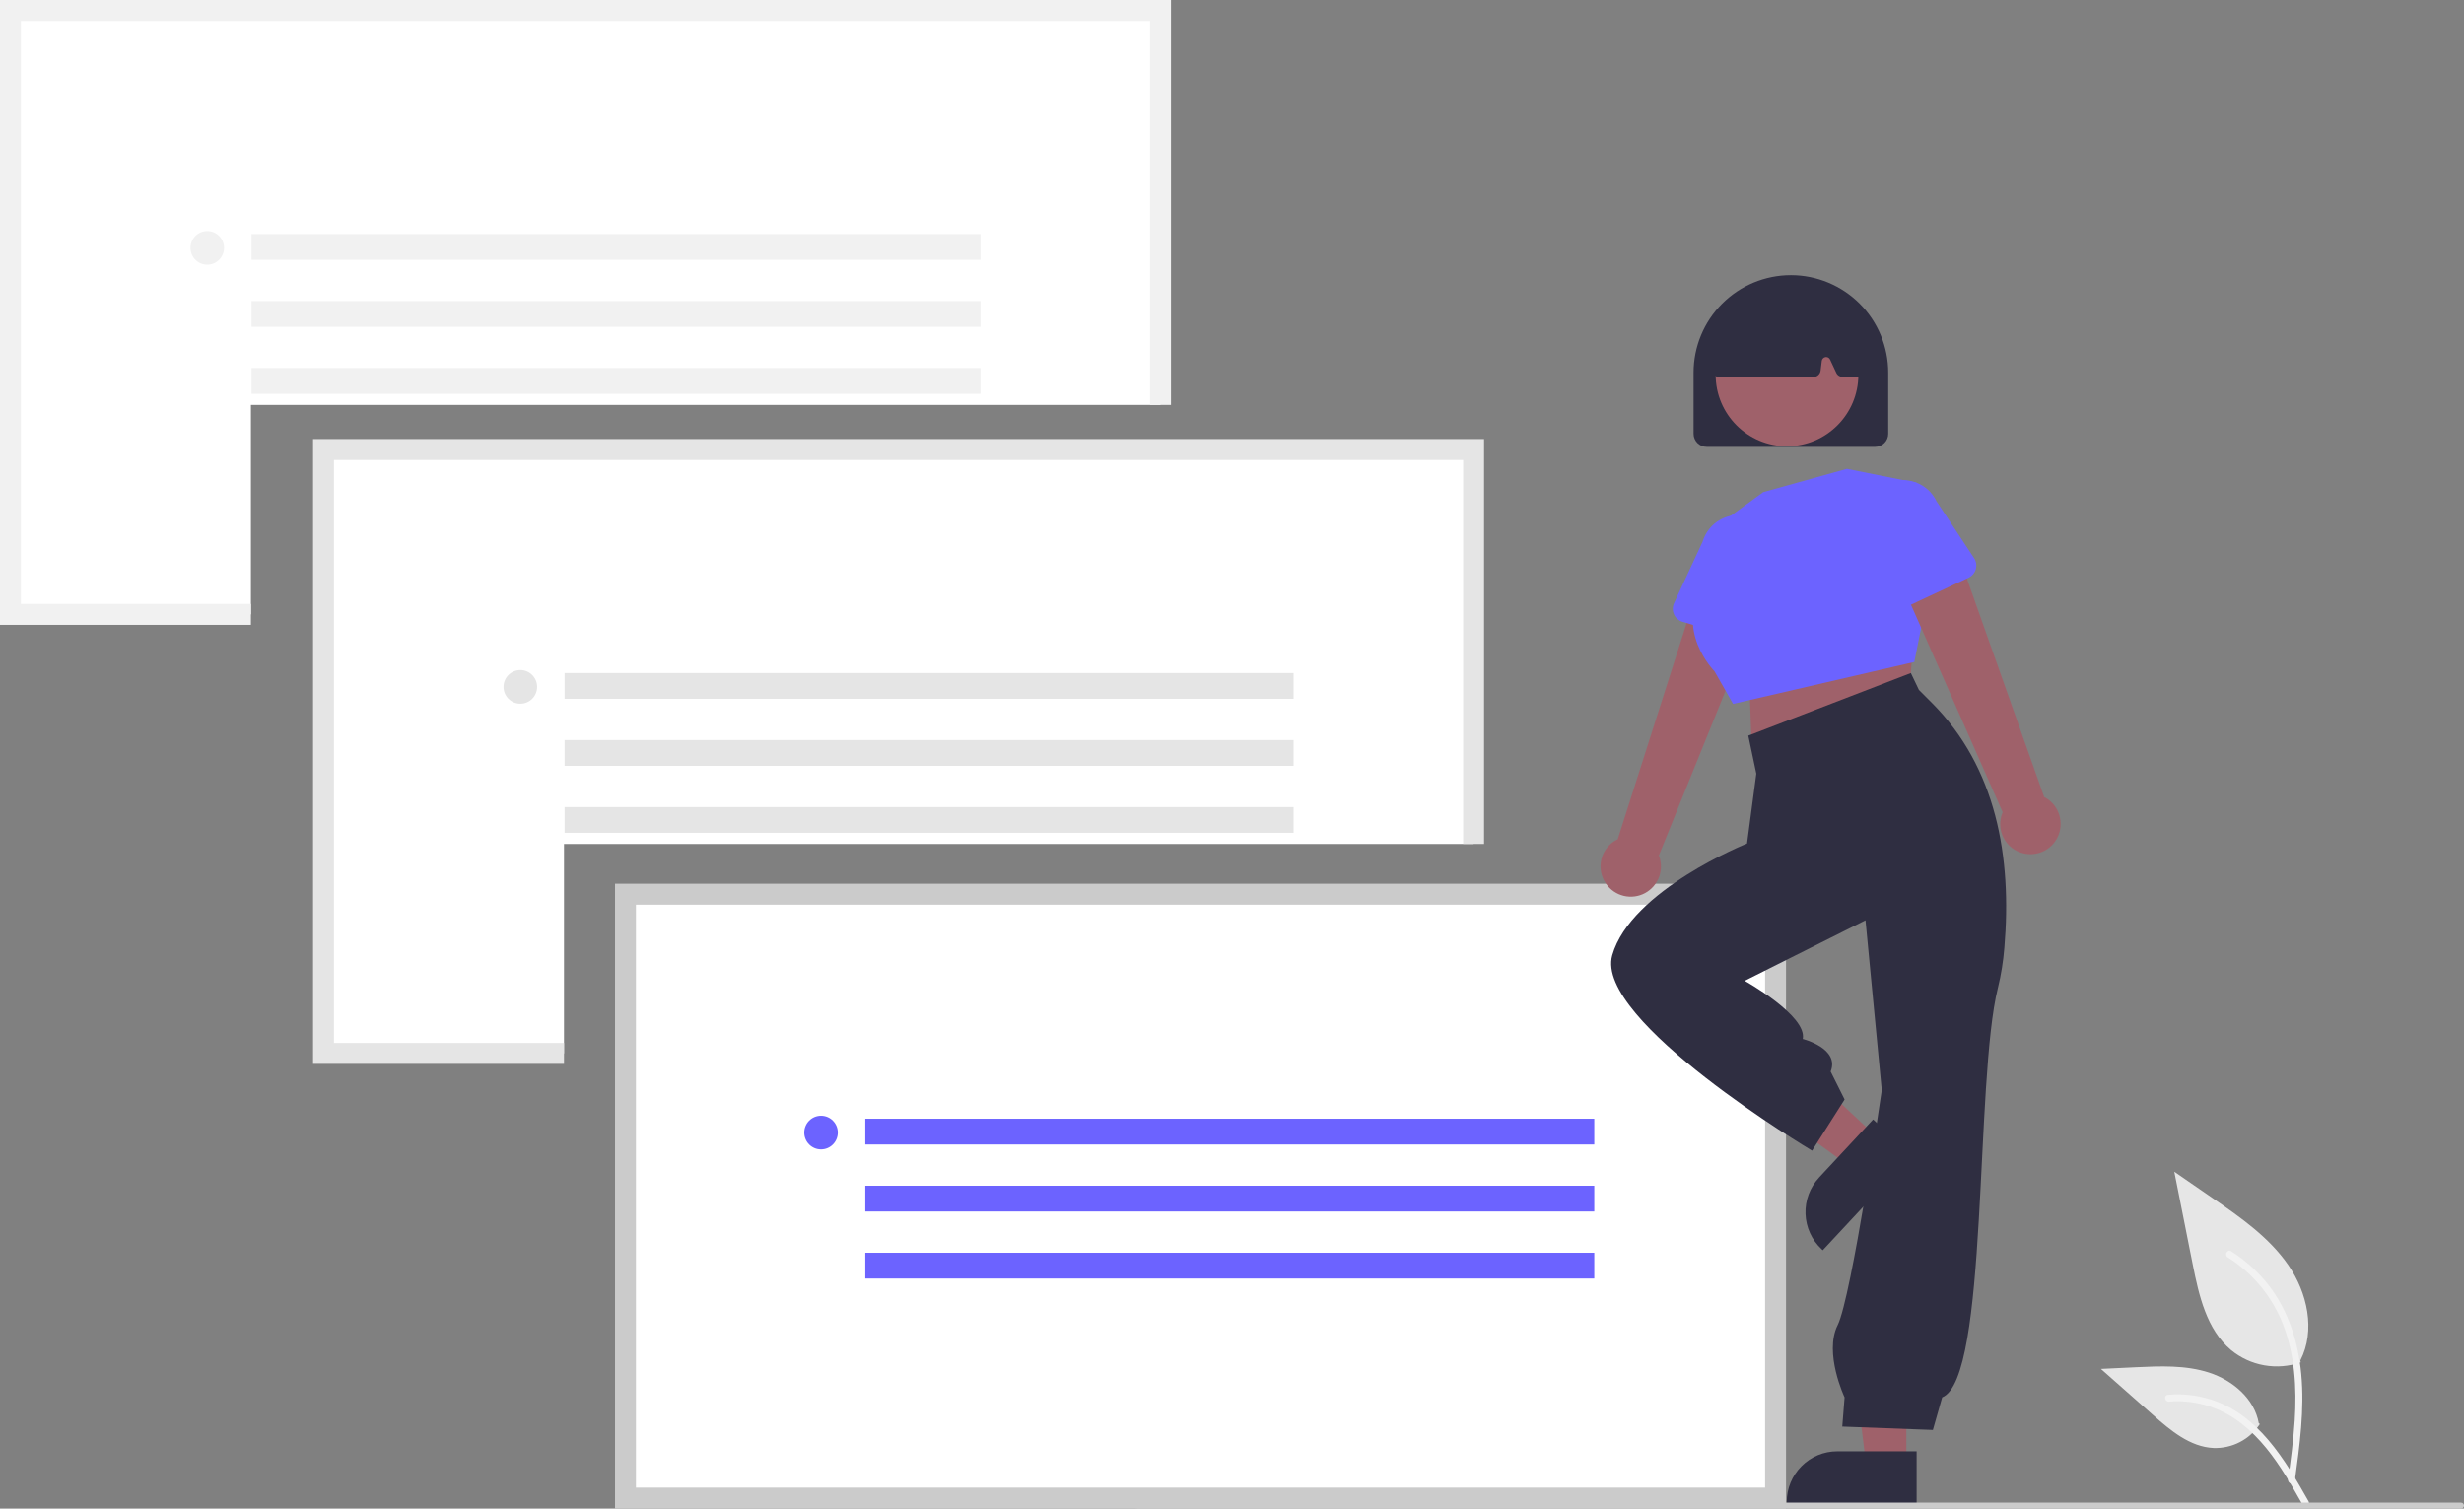 <svg width="98" height="60" viewBox="0 0 98 60" fill="none" xmlns="http://www.w3.org/2000/svg">
<rect x="0" y="0" width="98" height="60" fill="#808080" stroke="none"/>
<g clip-path="url(#clip0_137_714)">
<path d="M91.507 54.181C91.041 54.345 90.542 54.386 90.056 54.3C89.57 54.215 89.115 54.005 88.734 53.692C87.763 52.875 87.458 51.53 87.21 50.285L86.477 46.601L88.012 47.659C89.115 48.42 90.243 49.205 91.007 50.307C91.771 51.41 92.104 52.914 91.491 54.107" fill="#E6E6E6"/>
<path d="M91.27 58.898C91.463 57.489 91.662 56.061 91.526 54.637C91.405 53.372 91.02 52.137 90.236 51.123C89.819 50.587 89.313 50.127 88.739 49.764C88.589 49.67 88.451 49.907 88.6 50.002C89.594 50.631 90.362 51.559 90.795 52.654C91.272 53.871 91.349 55.197 91.267 56.49C91.217 57.272 91.111 58.049 91.005 58.825C90.997 58.86 91.002 58.897 91.02 58.928C91.038 58.959 91.067 58.983 91.101 58.994C91.136 59.003 91.173 58.998 91.205 58.98C91.237 58.962 91.26 58.933 91.27 58.898L91.27 58.898Z" fill="#F2F2F2"/>
<path d="M89.88 56.637C89.68 56.941 89.406 57.188 89.083 57.355C88.761 57.521 88.401 57.602 88.038 57.589C87.105 57.545 86.328 56.893 85.629 56.274L83.559 54.444L84.929 54.378C85.914 54.331 86.924 54.287 87.862 54.591C88.8 54.896 89.666 55.628 89.837 56.6" fill="#E6E6E6"/>
<path d="M91.816 59.708C90.886 58.06 89.808 56.229 87.881 55.644C87.345 55.482 86.783 55.423 86.226 55.473C86.05 55.488 86.094 55.759 86.269 55.744C87.204 55.666 88.136 55.913 88.91 56.444C89.655 56.952 90.235 57.657 90.726 58.406C91.026 58.864 91.296 59.343 91.565 59.82C91.651 59.972 91.903 59.862 91.816 59.708Z" fill="#F2F2F2"/>
<path d="M58.609 17.877V33.565H22.432V41.895H12.868V17.877H58.609Z" fill="white"/>
<path d="M12.452 17.461V42.312H22.432V41.48H13.283V18.294H58.194V33.565H59.025V17.461H12.452Z" fill="#E5E5E5"/>
<path d="M51.45 26.767H22.455V27.792H51.45V26.767Z" fill="#E5E5E5"/>
<path d="M51.45 29.433H22.455V30.458H51.45V29.433Z" fill="#E5E5E5"/>
<path d="M51.45 32.098H22.455V33.123H51.45V32.098Z" fill="#E5E5E5"/>
<path d="M20.695 27.987C21.064 27.987 21.363 27.688 21.363 27.318C21.363 26.949 21.064 26.649 20.695 26.649C20.326 26.649 20.027 26.949 20.027 27.318C20.027 27.688 20.326 27.987 20.695 27.987Z" fill="#E5E5E5"/>
<path d="M46.157 0.416V16.104H9.98V24.434H0.416V0.416H46.157Z" fill="white"/>
<path d="M0 0V24.851H9.98V24.019H0.831V0.833H45.742V16.104H46.574V0H0Z" fill="#F1F1F1"/>
<path d="M38.998 9.306H10.004V10.332H38.998V9.306Z" fill="#F1F1F1"/>
<path d="M38.998 11.972H10.004V12.997H38.998V11.972Z" fill="#F1F1F1"/>
<path d="M38.998 14.637H10.004V15.662H38.998V14.637Z" fill="#F1F1F1"/>
<path d="M8.244 10.527C8.612 10.527 8.912 10.227 8.912 9.858C8.912 9.488 8.612 9.188 8.244 9.188C7.875 9.188 7.576 9.488 7.576 9.858C7.576 10.227 7.875 10.527 8.244 10.527Z" fill="#F1F1F1"/>
<path d="M70.619 35.565H24.877V59.584H70.619V35.565Z" fill="white"/>
<path d="M71.035 60H24.461V35.148H71.035V60ZM25.293 59.167H70.203V35.981H25.293V59.167Z" fill="#CBCBCB"/>
<path d="M63.409 44.493H34.415V45.518H63.409V44.493Z" fill="#6C63FF"/>
<path d="M63.409 47.158H34.415V48.183H63.409V47.158Z" fill="#6C63FF"/>
<path d="M63.409 49.824H34.415V50.849H63.409V49.824Z" fill="#6C63FF"/>
<path d="M32.655 45.713C33.024 45.713 33.323 45.413 33.323 45.044C33.323 44.674 33.024 44.375 32.655 44.375C32.286 44.375 31.987 44.674 31.987 45.044C31.987 45.413 32.286 45.713 32.655 45.713Z" fill="#6C63FF"/>
<path d="M63.877 35.149C63.776 35.007 63.707 34.843 63.676 34.672C63.645 34.499 63.651 34.323 63.696 34.154C63.74 33.985 63.821 33.827 63.933 33.693C64.044 33.558 64.184 33.45 64.342 33.376L67.65 23L69.954 24.199L65.978 34.021C66.085 34.295 66.088 34.599 65.987 34.875C65.885 35.151 65.686 35.381 65.427 35.52C65.168 35.659 64.868 35.698 64.582 35.63C64.296 35.561 64.045 35.39 63.877 35.149V35.149Z" fill="#9F616A"/>
<path d="M66.579 24.435C66.548 24.365 66.531 24.289 66.532 24.212C66.532 24.135 66.549 24.059 66.582 23.989L67.715 21.549C67.827 21.171 68.083 20.852 68.429 20.664C68.775 20.475 69.181 20.431 69.559 20.542C69.936 20.653 70.255 20.91 70.444 21.255C70.633 21.601 70.678 22.008 70.568 22.386L70.189 25.059C70.179 25.136 70.152 25.209 70.11 25.274C70.069 25.338 70.013 25.394 69.949 25.435C69.884 25.477 69.811 25.504 69.735 25.515C69.659 25.526 69.581 25.52 69.507 25.498L66.915 24.729C66.841 24.707 66.773 24.669 66.715 24.619C66.657 24.568 66.611 24.506 66.579 24.435Z" fill="#6C63FF"/>
<path d="M76.136 24.847L75.952 27.439L69.668 29.66L69.576 27.161L76.136 24.847Z" fill="#9F616A"/>
<path d="M68.097 21.052L70.13 19.571L73.457 18.646L76.229 19.201L76.691 23.551L76.137 26.328L68.929 27.994L68.19 26.698C68.19 26.698 66.526 25.032 67.82 23.181L68.097 21.052Z" fill="#6C63FF"/>
<path d="M67.358 17.251V14.821C67.358 13.792 67.766 12.806 68.492 12.079C69.218 11.352 70.203 10.943 71.229 10.943C72.256 10.943 73.241 11.352 73.967 12.079C74.693 12.806 75.1 13.792 75.1 14.821V17.251C75.1 17.39 75.046 17.522 74.948 17.62C74.85 17.717 74.718 17.772 74.581 17.772H67.878C67.74 17.772 67.608 17.717 67.511 17.62C67.413 17.522 67.358 17.39 67.358 17.251Z" fill="#2F2E41"/>
<path d="M71.074 17.748C72.641 17.748 73.912 16.476 73.912 14.905C73.912 13.335 72.641 12.063 71.074 12.063C69.506 12.063 68.236 13.335 68.236 14.905C68.236 16.476 69.506 17.748 71.074 17.748Z" fill="#9F616A"/>
<path d="M68.158 14.895C68.13 14.863 68.11 14.826 68.099 14.787C68.087 14.747 68.084 14.705 68.09 14.664L68.426 12.319C68.433 12.271 68.451 12.226 68.48 12.187C68.508 12.148 68.546 12.117 68.59 12.097C70.306 11.292 72.046 11.291 73.762 12.094C73.808 12.115 73.847 12.148 73.876 12.19C73.904 12.231 73.922 12.279 73.927 12.329L74.151 14.677C74.155 14.717 74.151 14.758 74.138 14.796C74.125 14.835 74.105 14.87 74.078 14.9C74.051 14.93 74.018 14.953 73.981 14.97C73.944 14.986 73.904 14.994 73.864 14.994H73.295C73.24 14.994 73.186 14.978 73.14 14.949C73.093 14.919 73.056 14.877 73.033 14.827L72.787 14.3C72.771 14.266 72.745 14.238 72.712 14.22C72.678 14.203 72.64 14.196 72.603 14.202C72.566 14.208 72.532 14.226 72.506 14.253C72.48 14.28 72.463 14.315 72.458 14.352L72.41 14.741C72.401 14.811 72.367 14.875 72.314 14.922C72.261 14.969 72.194 14.994 72.123 14.994H68.376C68.335 14.994 68.294 14.985 68.256 14.968C68.218 14.951 68.185 14.926 68.158 14.895Z" fill="#2F2E41"/>
<path d="M80.478 33.939C80.308 33.899 80.149 33.823 80.012 33.715C79.874 33.607 79.762 33.47 79.683 33.314C79.604 33.158 79.561 32.987 79.555 32.812C79.549 32.638 79.582 32.464 79.651 32.303L75.25 22.343L77.767 21.708L81.302 31.698C81.564 31.831 81.768 32.057 81.875 32.331C81.982 32.605 81.985 32.909 81.884 33.185C81.782 33.461 81.583 33.69 81.324 33.829C81.065 33.968 80.764 34.007 80.478 33.939Z" fill="#9F616A"/>
<path d="M75.4 24.128C75.329 24.097 75.267 24.051 75.216 23.993C75.165 23.935 75.128 23.867 75.106 23.793L74.336 21.215C74.169 20.858 74.15 20.449 74.284 20.078C74.418 19.707 74.692 19.404 75.048 19.236C75.404 19.068 75.812 19.048 76.183 19.181C76.554 19.313 76.857 19.588 77.025 19.944L78.514 22.195C78.556 22.259 78.584 22.332 78.596 22.408C78.608 22.484 78.603 22.562 78.583 22.636C78.562 22.71 78.525 22.779 78.475 22.838C78.426 22.897 78.364 22.944 78.294 22.977L75.846 24.125C75.776 24.157 75.7 24.175 75.623 24.175C75.546 24.176 75.47 24.16 75.4 24.128Z" fill="#6C63FF"/>
<path d="M75.82 58.245L74.219 58.245L73.456 52.056L75.821 52.056L75.82 58.245Z" fill="#9F616A"/>
<path d="M76.229 59.8L71.064 59.8V59.735C71.064 59.201 71.275 58.689 71.653 58.311C72.03 57.933 72.541 57.721 73.074 57.721H73.074L76.229 57.721L76.229 59.8Z" fill="#2F2E41"/>
<path d="M74.603 45.178L73.511 46.352L68.471 42.691L70.083 40.959L74.603 45.178Z" fill="#9F616A"/>
<path d="M76.017 45.939L72.496 49.724L72.448 49.679C72.058 49.315 71.829 48.811 71.81 48.277C71.791 47.744 71.985 47.224 72.348 46.834L72.348 46.833L74.499 44.522L76.017 45.939Z" fill="#2F2E41"/>
<path d="M76.321 27.439L76.834 27.952C79.396 30.518 80.027 34.078 79.719 37.694C79.676 38.231 79.591 38.763 79.463 39.285C78.539 42.988 79.094 54.835 77.245 55.575L76.876 56.871L73.272 56.737L73.364 55.575C73.364 55.575 72.533 53.816 73.087 52.706C73.642 51.595 74.843 43.358 74.843 43.358L74.196 36.601L69.391 39.008C69.391 39.008 71.886 40.396 71.701 41.322C71.701 41.322 73.18 41.692 72.81 42.617L73.365 43.728L72.071 45.764C72.071 45.764 63.385 40.581 64.124 37.99C64.863 35.398 69.484 33.547 69.484 33.547L69.853 30.77L69.534 29.258L76 26.768L76.321 27.439Z" fill="#2F2E41"/>
<path d="M97.881 60H45.228C45.196 60 45.166 59.987 45.144 59.965C45.122 59.943 45.109 59.913 45.109 59.881C45.109 59.85 45.122 59.819 45.144 59.797C45.166 59.775 45.196 59.763 45.228 59.763H97.881C97.913 59.763 97.943 59.775 97.965 59.797C97.987 59.819 98 59.85 98 59.881C98 59.913 97.987 59.943 97.965 59.965C97.943 59.987 97.913 60 97.881 60Z" fill="#CBCBCB"/>
</g>
<defs>
<clipPath id="clip0_137_714">
<rect width="98" height="60" fill="white"/>
</clipPath>
</defs>
</svg>
